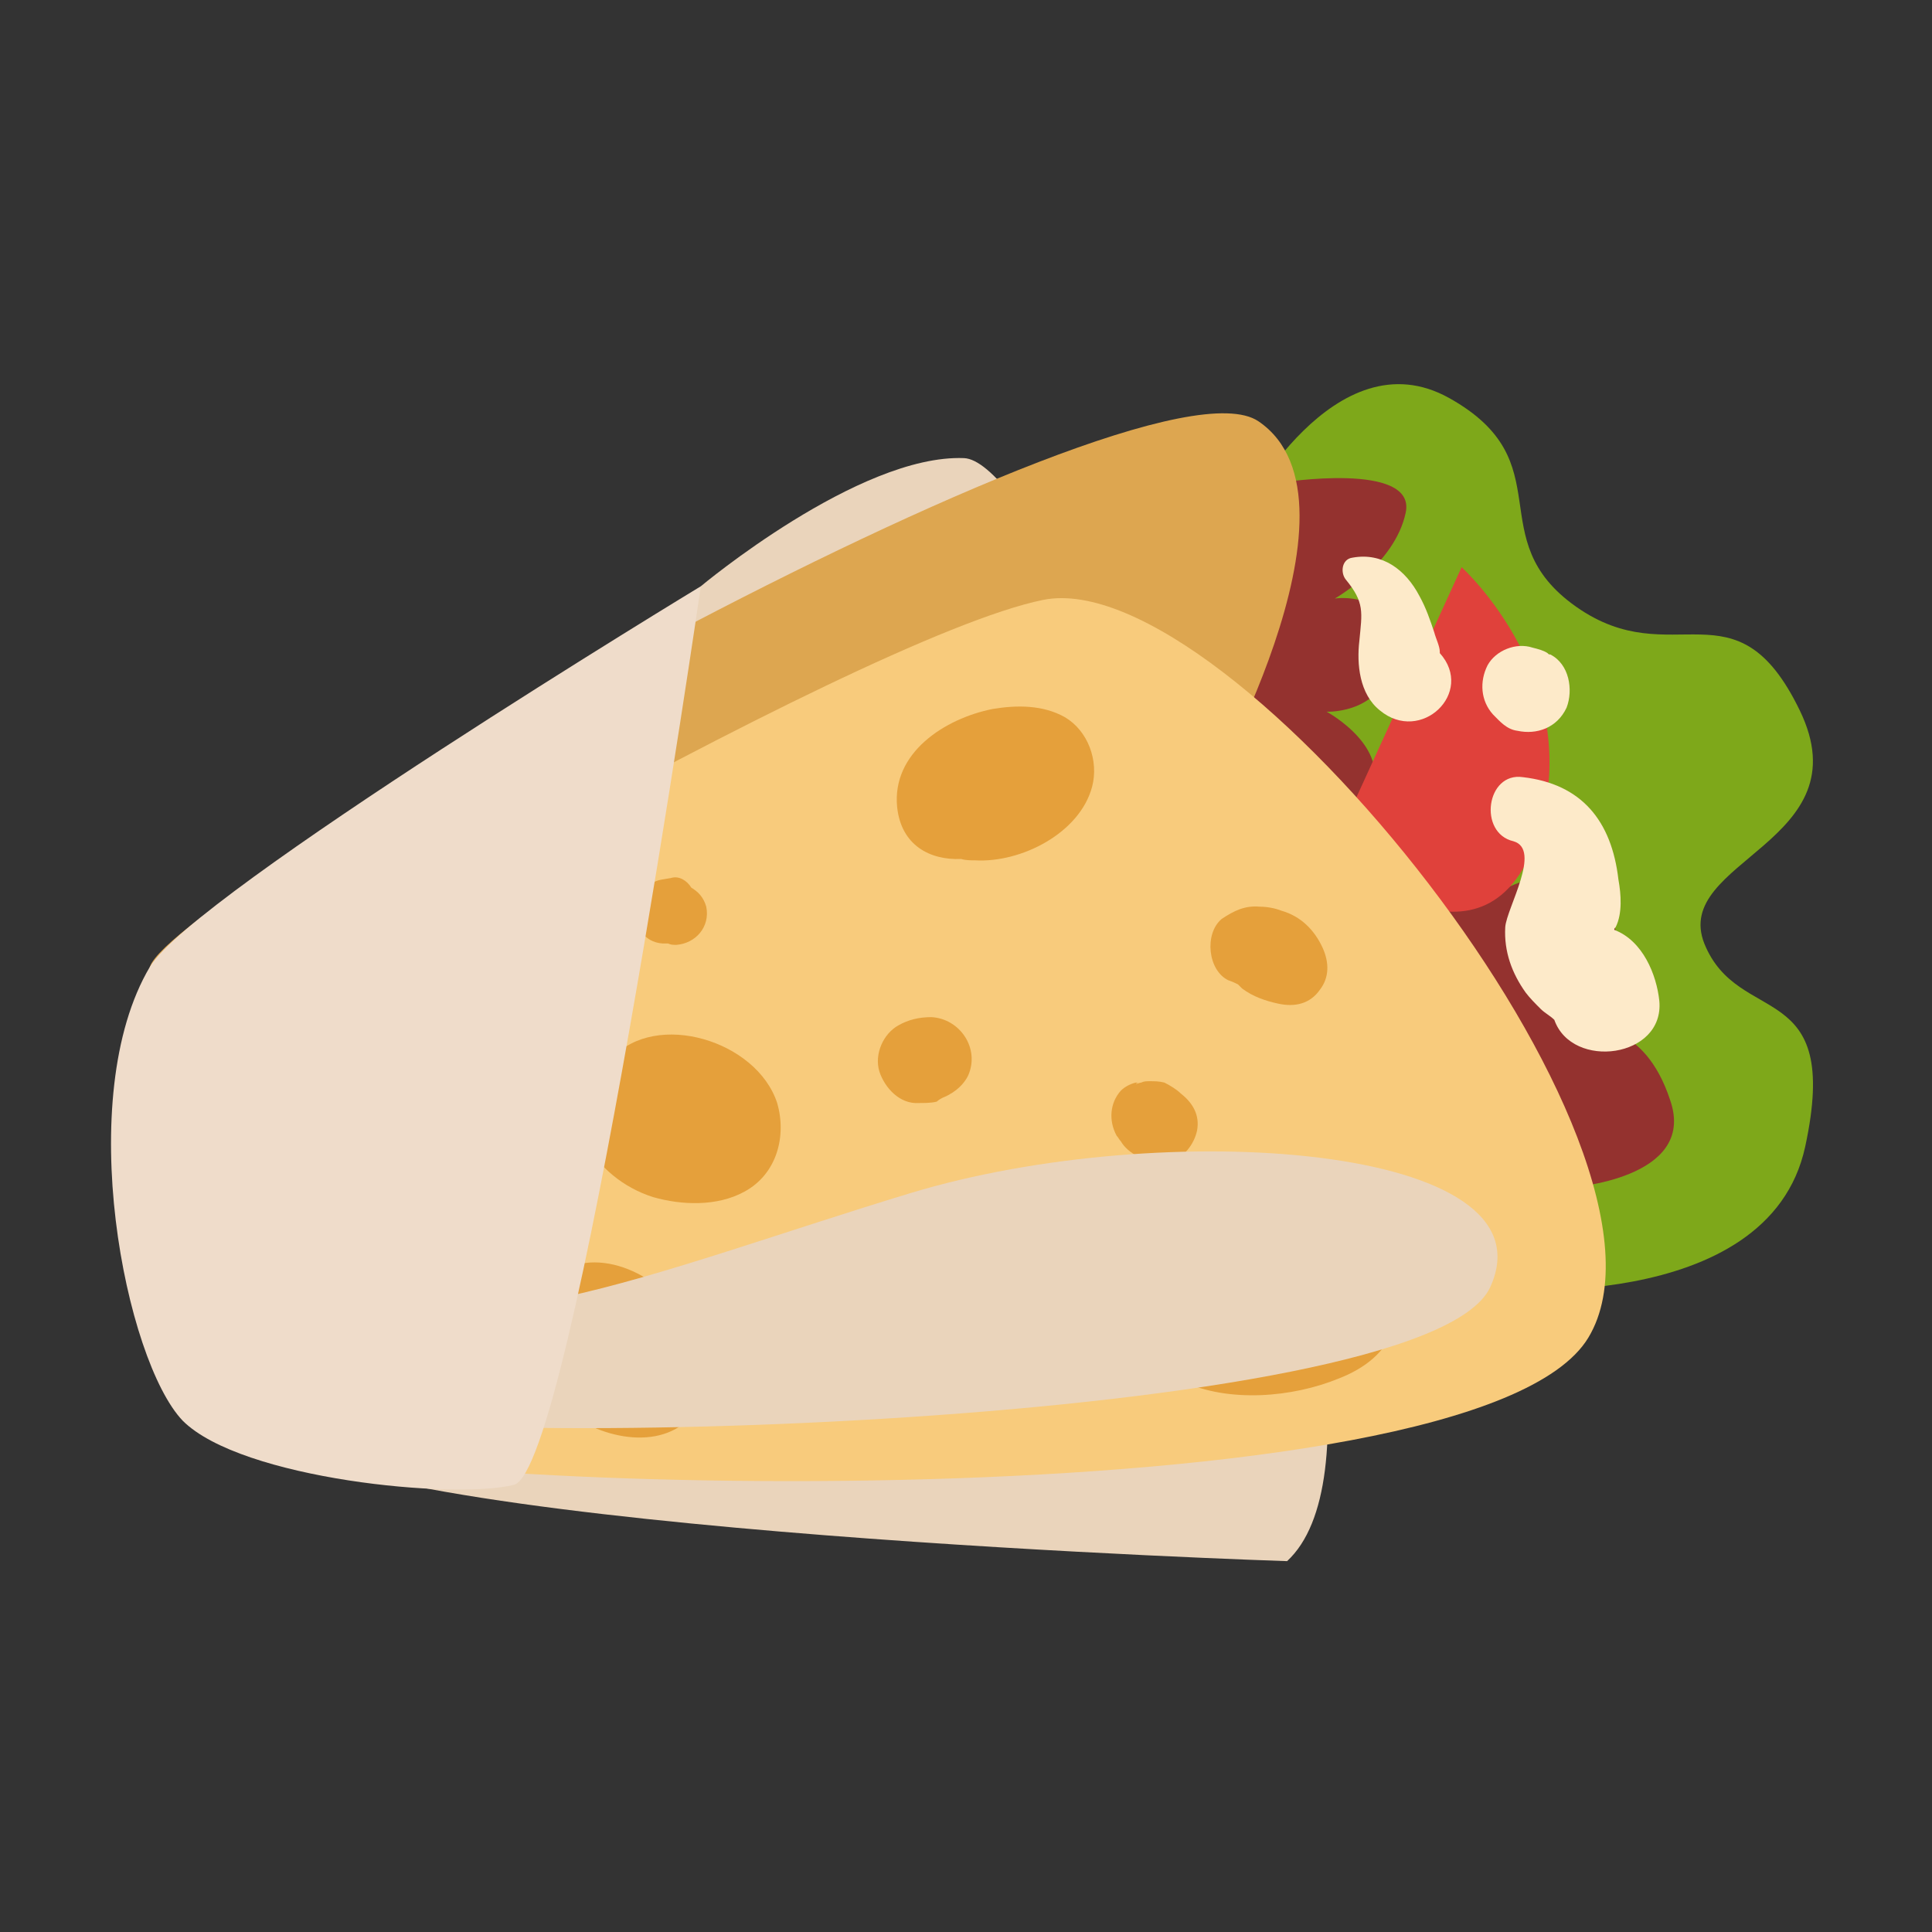<?xml version="1.0" encoding="utf-8"?>
<!-- Generator: Adobe Illustrator 22.0.0, SVG Export Plug-In . SVG Version: 6.00 Build 0)  -->
<svg version="1.1" id="Layer_1" xmlns="http://www.w3.org/2000/svg" xmlns:xlink="http://www.w3.org/1999/xlink" x="0px" y="0px"
	 viewBox="0 0 141.7 141.7" style="enable-background:new 0 0 141.7 141.7;" xml:space="preserve">
<rect x="0" y="0" width="141.7" height="141.7" fill="#333333" stroke="none"/>
<style type="text/css">
	.st0{fill:#EAD4BB;}
	.st1{fill:#7EA81A;}
	.st2{fill:#94322F;}
	.st3{fill:#E0413B;}
	.st4{fill:#DDA650;}
	.st5{fill:#F8CB7C;}
	.st6{fill:#FDEAC9;}
	.st7{fill:#E5A03B;}
	.st8{fill:#EFDCCA;}
</style>
<g>
	<path class="st0" d="M94.4,114.5c0,0-65.6-2.1-74.4-8.9C11.3,98.9,51.4,43,51.4,43s11.6-9.7,19.3-9.4
		C78.5,33.9,106.5,103.3,94.4,114.5z"/>
	<path class="st1" d="M91.2,37.5c0,0,6.7-13,15.1-8.3c8.4,4.7,2.2,10.3,9.3,15.3c7.1,5,11.7-2.1,16.4,7.6s-9.4,11-7,17.1
		c2.5,6.2,10.1,2.4,7.4,14.9c-2.7,12.5-23.2,10.4-23.2,10.4L88.1,59.1L91.2,37.5z"/>
	<path class="st2" d="M93.9,35.4c0,0,10-1.6,9.2,2.2c-0.8,3.8-5.2,6.3-5.2,6.3s4.4-0.7,4.2,3.9c-0.2,4.6-4.8,4.4-4.8,4.4
		s5.2,2.8,3,6.5c-2.2,3.7-12.1,0.4-12.1,0.4L93.9,35.4z"/>
	<path class="st2" d="M115.1,87.1c0,0,9.4-0.6,7.4-6.4c-1.9-5.8-5.9-5.3-5.9-5.3s3.9-6,0.8-9.3c-3.1-3.3-7-0.9-7-0.9s4.6-7-1.9-7.7
		c-6.5-0.6-8.4,8-8.4,8L115.1,87.1z"/>
	<path class="st3" d="M107.2,41.6l-9.6,21c0,0,11.2,10.3,15.1-1.1C116.6,50.1,107.2,41.6,107.2,41.6z"/>
	<path class="st4" d="M88.1,59.1c0,0,12.9-22.3,4.2-28.2S12.8,65.4,11,70.9C9.2,76.3,13.9,86,13.9,86L88.1,59.1z"/>
	<path class="st5" d="M10.6,78.8c1-2.1,52.1-32,65.9-34.8c13.8-2.8,48.3,40.3,40,54.1c-8.3,13.8-88.5,11.4-96.4,7.5
		S7.1,86.2,10.6,78.8z"/>
	<path class="st6" d="M105.6,47.9c0,0,0-0.1,0-0.1c0-0.4-0.3-1-0.4-1.4c-0.3-0.9-0.6-1.8-1.1-2.7c-1-1.9-2.7-3.2-4.9-2.8
		c-0.8,0.1-0.9,1.1-0.5,1.6c1.4,1.7,1.2,2.4,1,4.5c-0.2,1.7,0,3.9,1.5,5.1C104.2,54.6,108.2,50.8,105.6,47.9z"/>
	<path class="st6" d="M121.7,73.4c-0.2-1.9-1.2-4.4-3.3-5.2c0-0.1,0-0.1,0.1-0.2c0.5-1,0.4-2.4,0.2-3.5c-0.5-4.3-2.7-7-7-7.5
		c-2.7-0.4-3.3,4.1-0.7,4.7c2.1,0.6-0.5,4.9-0.6,6.3c-0.1,1.8,0.5,3.4,1.5,4.8c0.3,0.4,0.7,0.8,1.1,1.2c0.3,0.3,0.7,0.5,1,0.8
		C115.3,78.5,122.1,77.6,121.7,73.4z"/>
	<path class="st6" d="M114.9,51.9c0.5-1.3,0.2-3.2-1.2-3.9c-0.1,0-0.1,0-0.2-0.1c-0.3-0.2-0.7-0.3-1.1-0.4c-1.2-0.4-2.7,0.2-3.3,1.3
		c-0.6,1.2-0.5,2.6,0.4,3.6c0.5,0.5,1,1.1,1.8,1.2C112.7,53.9,114.2,53.4,114.9,51.9z"/>
	<path class="st7" d="M80.1,57.7c0.5-1.9-0.3-4.1-2-5.1c-1.6-0.9-3.5-0.9-5.3-0.6c-3.5,0.7-7.4,3.2-7,7.2c0.3,2.8,2.4,3.9,4.7,3.8
		c0.3,0.1,0.7,0.1,1,0.1C74.9,63.3,79.2,61.1,80.1,57.7z"/>
	<path class="st7" d="M96.8,72.6c0.7-0.9,0.7-2,0.2-3.1c-0.6-1.3-1.6-2.3-3-2.7c-0.5-0.2-1.1-0.3-1.6-0.3c-1.1-0.1-1.9,0.3-2.8,0.9
		c-1.3,1.1-1,3.8,0.5,4.5c0.3,0.1,0.5,0.2,0.7,0.3c0.1,0.1,0.2,0.2,0.3,0.3c0.8,0.6,1.7,0.9,2.6,1.1C95,73.9,96.1,73.6,96.8,72.6z"
		/>
	<path class="st7" d="M54.6,87.4c2.4-1.3,3.1-4.1,2.4-6.5c-1.5-4.6-8.9-6.8-12.1-3.3c-0.3,0.1-0.5,0.2-0.8,0.3
		c-2.1,1.2-2.4,3.7-1.3,5.7c1.1,2,2.9,3.5,5.1,4.2C50,88.4,52.6,88.5,54.6,87.4z"/>
	<path class="st7" d="M69.4,80.4c0.3-0.1-0.4,0.1-0.5,0.2l0,0c0.9-0.3,1.7-0.9,2.1-1.7c0.9-2-0.6-4.2-2.7-4.3
		c-0.9,0-1.7,0.2-2.4,0.6c-1.1,0.6-1.8,2.1-1.4,3.4c0.4,1.2,1.5,2.4,2.9,2.3c0.4,0,0.9,0,1.3-0.1C68.8,80.7,69.1,80.5,69.4,80.4z"/>
	<path class="st7" d="M51.8,66.5c-0.2-0.7-0.6-1.1-1.1-1.4c-0.3-0.5-0.9-0.9-1.5-0.7c-0.5,0.1-1,0.1-1.4,0.4c-0.7,0.4-1,1.1-1.1,1.8
		c-0.2,1.3,0.5,2.5,1.9,2.6c0.1,0,0.3,0,0.4,0c0.2,0.1,0.4,0.1,0.6,0.1c0,0,0,0,0,0C51,69.2,52.1,68,51.8,66.5z"/>
	<path class="st7" d="M37,85.7c0-3.8-4.4-7.3-8.1-5.5c-1,0.5-1.6,1.6-1.6,2.7c-0.3,1-0.4,2-0.1,3.1c0.4,1.5,1.3,3,2.6,3.9
		C32.9,92.2,37,89.4,37,85.7z"/>
	<path class="st7" d="M98.2,101.1c1.8-0.7,3.5-1.9,4.1-3.9c0.6-2.2-0.4-4.8-2.2-6.1c-3.4-2.3-9.8-1.4-13.1,0.9
		c-0.9,0.6-1.5,1.5-1.6,2.5c-1.8,2.1-1.9,5.2,1.3,6.8C90.1,102.9,94.8,102.5,98.2,101.1z"/>
	<path class="st7" d="M77.9,98.3c0.1-0.3,0.2-0.7,0.2-1c0.2-0.5,0.2-1.1,0-1.7c-0.6-2.5-3.3-2.9-5-1.8c-1.3,0.3-2.3,1.1-2.4,2.7
		c-0.1,2.5,2.3,3.8,4.5,3.9C76.4,100.3,77.5,99.4,77.9,98.3z"/>
	<g>
		<path class="st7" d="M85.7,85.2c1.1-0.2,1.9-1.3,2.1-2.3c0.2-1.1-0.3-2-1.2-2.7c-0.3-0.3-0.8-0.6-1.2-0.8
			c-0.4-0.1-0.7-0.1-1.1-0.1c-0.2,0-0.4,0-0.6,0.1c0.1,0,0.2,0,0.2,0c0,0,0,0,0,0c-0.1,0-0.2,0-0.2,0c-0.1,0-0.3,0.1-0.4,0.1
			c0.1-0.1,0.2-0.1,0.3-0.1c-0.1,0-0.2,0-0.3,0c-0.4,0.1-0.8,0.3-1.1,0.6c-0.8,0.9-0.9,2.2-0.3,3.3c0.1,0.1,0.2,0.3,0.3,0.4
			c0.3,0.5,0.7,0.8,1.2,1.1C84.1,85.4,84.8,85.3,85.7,85.2z"/>
		<path class="st7" d="M83.7,79.5C83.6,79.5,83.6,79.5,83.7,79.5C83.6,79.5,83.6,79.5,83.7,79.5C83.6,79.5,83.6,79.5,83.7,79.5z"/>
	</g>
	<path class="st7" d="M50.6,104c2.3-2.5,0.8-6.1-1-8.3c-2.4-3-7.4-4.7-10-1c-0.7,0.9-0.5,2.2,0.1,3.2c-0.6,1.7-0.2,3.7,1.3,5.1
		C43.3,105.3,48.1,106.6,50.6,104z"/>
	<path class="st7" d="M27.4,100.4c1.7-1,1.9-3.2,0.6-4.6c0,0,0,0-0.1-0.1c-0.8-0.9-2.5-1.2-3.5-0.5c-1,0.6-1.9,2.1-1.4,3.3
		c0,0,0,0.1,0,0.1c0.4,1,0.9,1.8,2,2.1C25.9,100.9,26.7,100.8,27.4,100.4z"/>
	<path class="st0" d="M109.3,94.4c4.8-10.5-24-12.5-42.5-6.9c-18.5,5.6-36,13.2-40,4.7c-4-8.5-4.9-14.1-9.9-10.6s-0.4,18.2,5.9,21.6
		C29.1,106.6,104.6,104.7,109.3,94.4z"/>
	<path class="st8" d="M51.4,43c0,0-9.4,64.8-13.7,65.9c-4.3,1.1-20-0.4-24.3-4.7C9.2,99.8,5.3,80.5,11,70.9
		C14.1,65.6,51.4,43,51.4,43z"/>
</g>
</svg>
